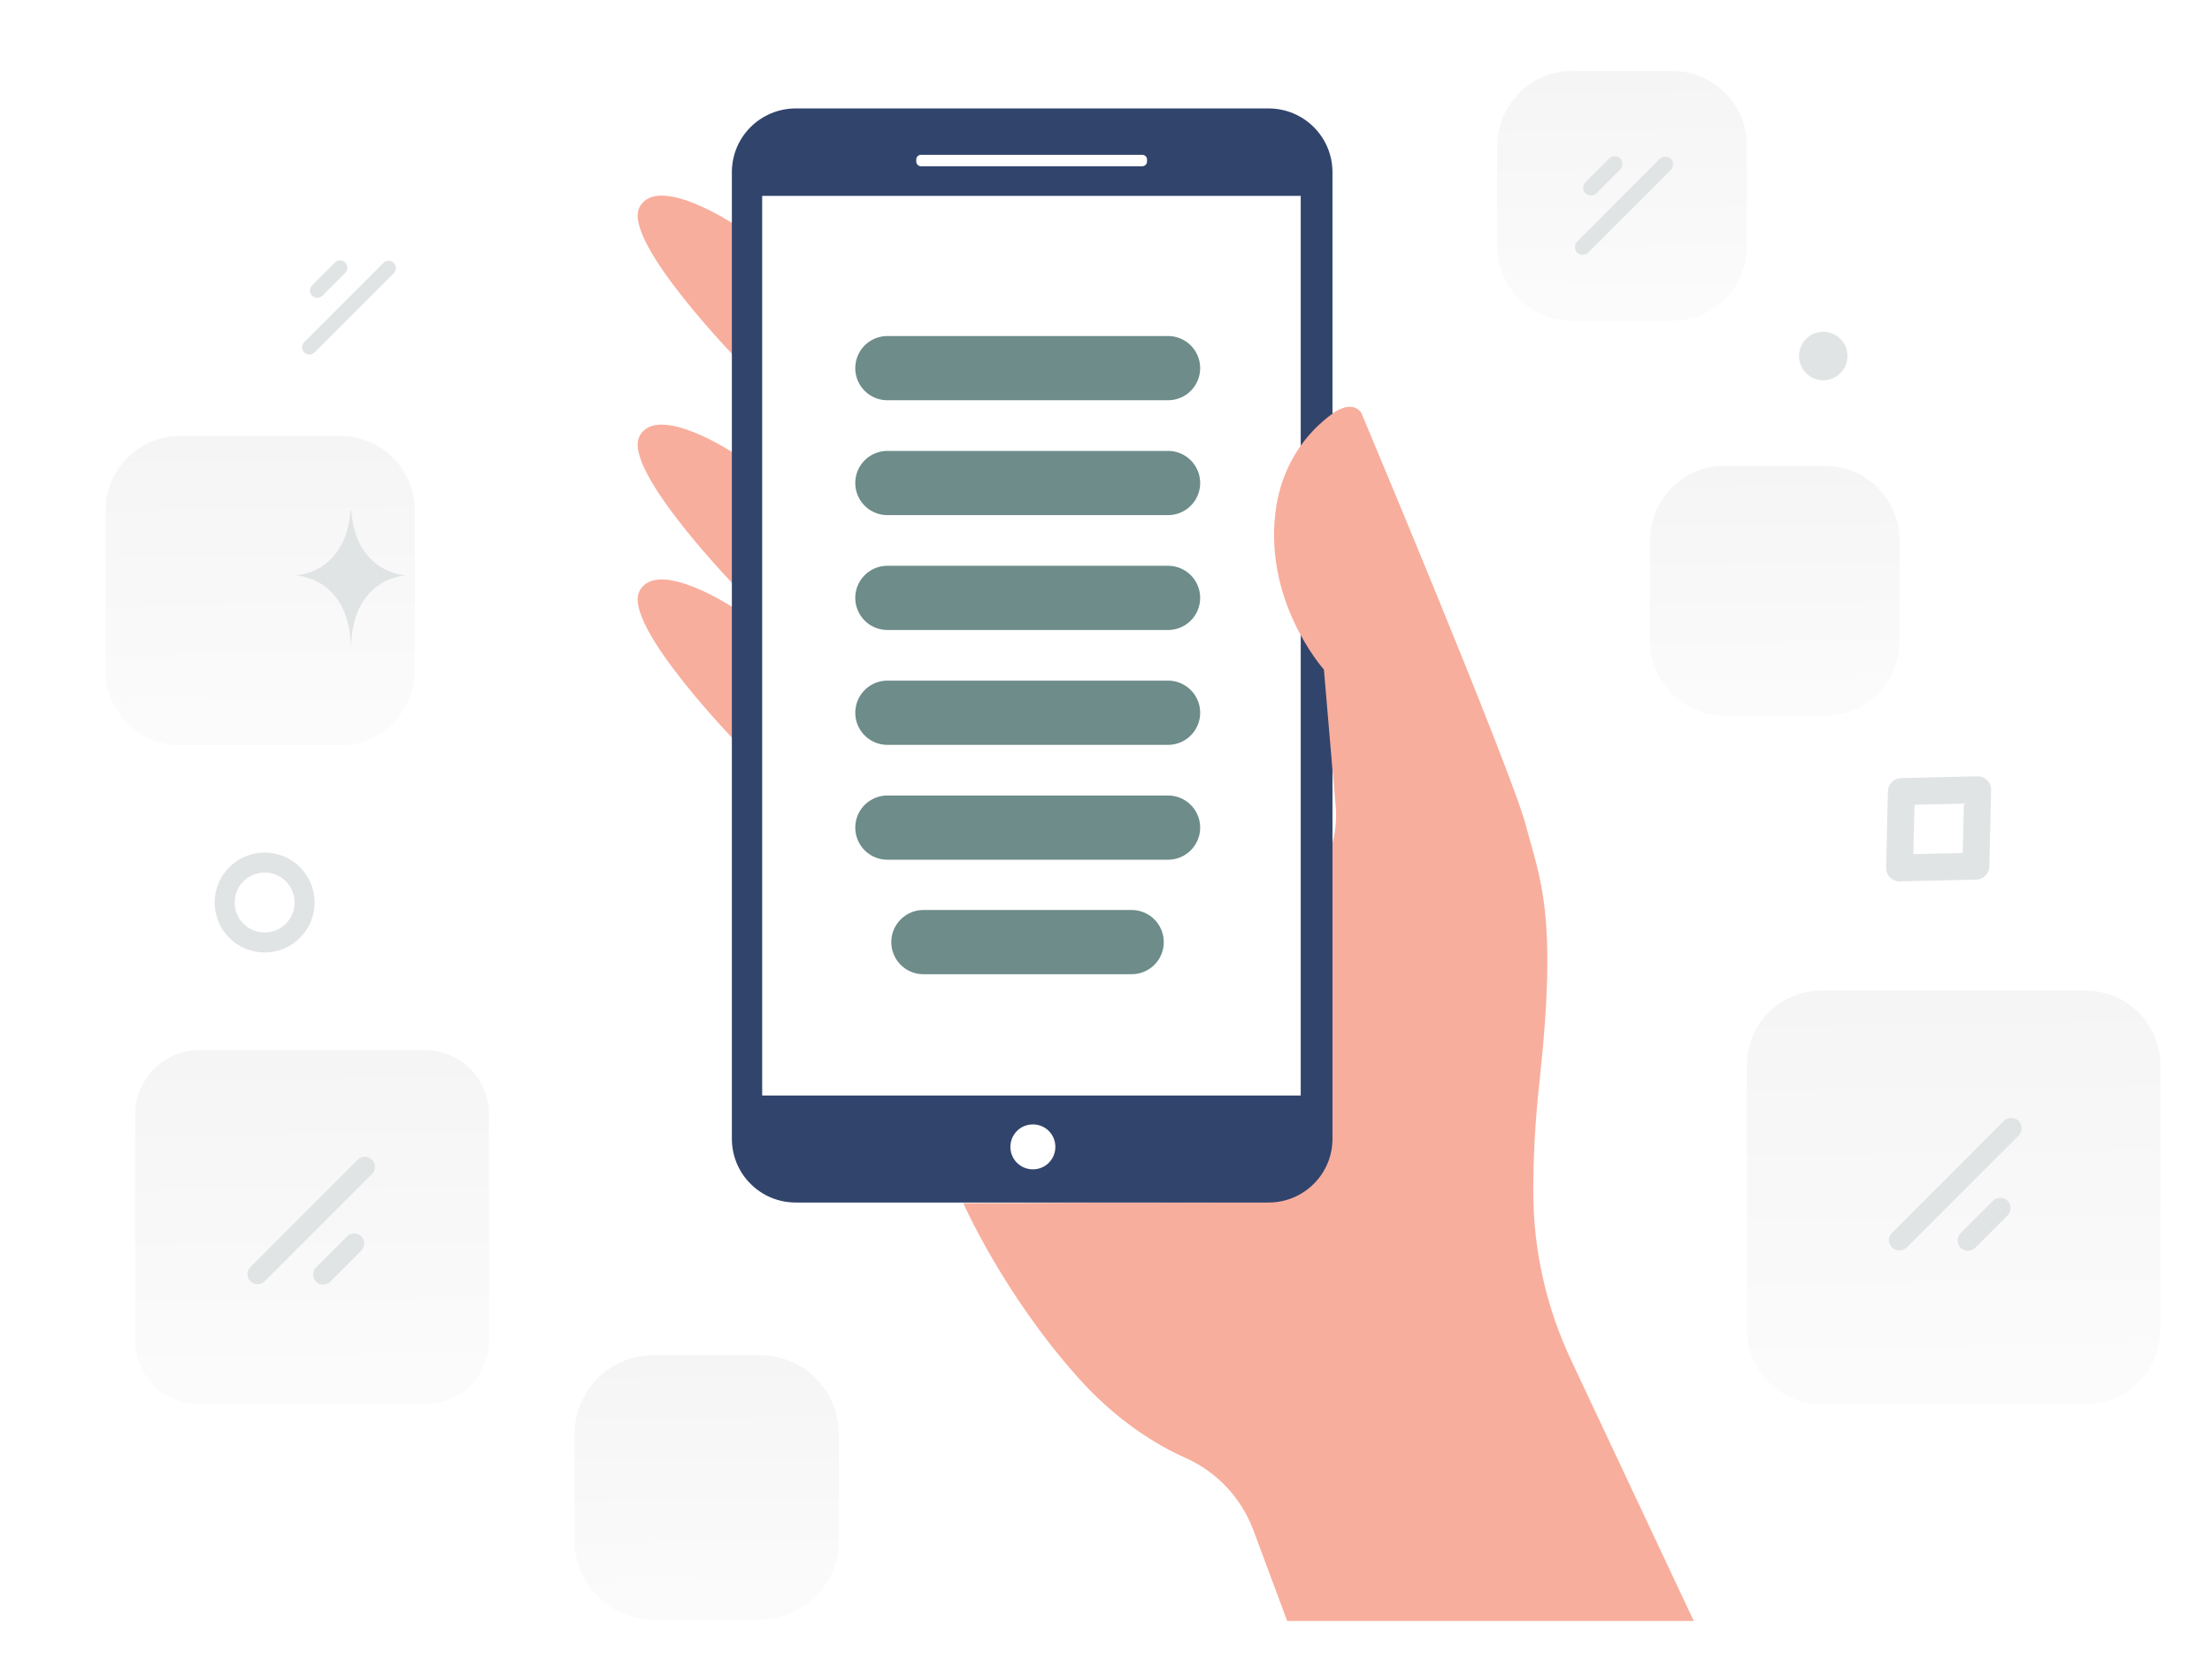 <?xml version="1.0" encoding="utf-8"?>
<!-- Generator: Adobe Illustrator 27.8.1, SVG Export Plug-In . SVG Version: 6.00 Build 0)  -->
<svg version="1.1" id="Layer_1" xmlns="http://www.w3.org/2000/svg" xmlns:xlink="http://www.w3.org/1999/xlink" x="0px" y="0px"
	 viewBox="0 0 620.2 463.6" style="enable-background:new 0 0 620.2 463.6;" xml:space="preserve">
<style type="text/css">
	.st0{fill:url(#SVGID_1_);}
	.st1{fill:url(#SVGID_00000025411870254022419540000001050277677175915139_);}
	.st2{fill:#6D8C8A;}
	.st3{fill:#FFFFFF;}
	.st4{fill:url(#SVGID_00000093866285558224490460000012482861670563705526_);}
	.st5{fill:url(#SVGID_00000148635318745196921250000017718346269529159317_);}
	.st6{fill:#E1E4E5;}
	.st7{fill:none;stroke:#E1E4E5;stroke-width:2.961;stroke-linecap:round;stroke-linejoin:round;}
	.st8{fill:url(#SVGID_00000106830534603940490700000008577736996073670067_);}
	.st9{fill:url(#SVGID_00000181766803708627961330000002845347562820915594_);}
	.st10{fill:url(#SVGID_00000036236208908070526340000003139102629890670247_);}
	.st11{fill:none;}
	.st12{fill:#F8AE9D;}
	.st13{fill:#23443B;}
	.st14{fill:#CC6144;}
	.st15{fill:#FFFFFF;stroke:#E1E4E5;stroke-width:2.514;}
	.st16{fill-rule:evenodd;clip-rule:evenodd;fill:#FFFFFF;}
	.st17{fill:url(#SVGID_00000107551519754481539640000013055469688785051532_);}
	.st18{fill:url(#SVGID_00000178904042081808321690000011287678559628464001_);}
	.st19{fill:url(#SVGID_00000160908649932839430690000013119781447996503963_);}
	.st20{fill:#FFFFFF;filter:url(#Adobe_OpacityMaskFilter);}
	.st21{mask:url(#a_00000158005664807144497710000012810765801847242428_);fill:none;stroke:#E1E4E5;stroke-width:2.232;}
	.st22{fill:#31446C;}
	.st23{fill:none;stroke:#E1E4E5;stroke-width:2.232;stroke-linecap:round;stroke-linejoin:round;}
	.st24{fill:url(#SVGID_00000046312971146407078640000012552602862936835256_);}
	.st25{fill:url(#SVGID_00000103261074641689455210000005181801901574263443_);}
	.st26{fill:url(#SVGID_00000037682909177852865560000004085272866083697048_);}
	.st27{fill-rule:evenodd;clip-rule:evenodd;fill:#FFFFFF;stroke:#E1E4E5;stroke-width:2.328;}
	.st28{fill:none;stroke:#E1E4E5;stroke-width:2.328;stroke-linecap:round;stroke-linejoin:round;}
	.st29{fill-rule:evenodd;clip-rule:evenodd;fill:#6D8C8A;stroke:#6D8C8A;stroke-width:31.429;stroke-miterlimit:10;}
	.st30{fill:none;stroke:#FFFFFF;stroke-width:28.078;stroke-linecap:round;stroke-linejoin:round;}
	.st31{fill:url(#SVGID_00000130632195433161221400000007911417434798600331_);}
	.st32{fill:url(#SVGID_00000043453572887310604620000017866097739237274520_);}
	.st33{fill:url(#SVGID_00000118385934576134877230000017415344129774301083_);}
	.st34{fill:url(#SVGID_00000093884311966244948170000003722853268282207885_);}
	.st35{fill:url(#SVGID_00000126296774765028640240000017345893011821862049_);}
	.st36{fill:url(#SVGID_00000179643361261307285830000015544112635089146289_);}
	.st37{fill:none;stroke:#E1E4E5;stroke-width:7.548;stroke-linecap:round;stroke-linejoin:round;}
	.st38{fill:none;stroke:#E1E4E5;stroke-width:5.612;stroke-miterlimit:10;}
	.st39{fill:#6D8C8A;stroke:#6D8C8A;stroke-width:18;stroke-linecap:round;stroke-linejoin:round;stroke-miterlimit:10;}
</style>
<path class="st11" d="M-151.4-77h900v600h-900V-77z"/>
<path class="st12" d="M474.9,454.4H360.9l-9.5-25.5c-3.4-9-10.2-16.3-19-20.2c-8.3-3.7-19.4-10.5-30.2-22.6
	c-21-23.5-32.1-48.8-32.1-48.8l70.7-0.3c0,0-6.4-39.5,28.8-92c3.8-5.6,5.5-12.4,4.9-19.1l-3.3-38.3c0,0-23.9-26.7-9.2-59.7
	c0,0,14-19.4,19.6-12.3c0,0,42.3,100.7,46.2,115.7s9,24.4,3.9,71.4c-1.4,12.5-1.8,22.8-1.8,31.4c0,16.4,3.7,32.6,10.7,47.4
	L474.9,454.4z"/>
<path class="st22" d="M200.4,171.7c-1.5-0.5-2.9-1-4.4-1.6l0.4-1.1c1.4,0.5,2.9,1.1,4.3,1.6L200.4,171.7L200.4,171.7z"/>
<path class="st12" d="M206.2,63.1c0,0-21.9-14.6-26.9-5c-5,9.6,28.4,43.7,28.4,43.7L206.2,63.1z M206.2,127.3c0,0-21.9-14.6-26.9-5
	c-5,9.6,28.4,43.7,28.4,43.7L206.2,127.3z M206.2,170.7c0,0-21.9-14.6-26.9-5c-5,9.6,28.4,43.7,28.4,43.7L206.2,170.7z"/>
<path class="st22" d="M223.1,30.4h132.6c9.9,0,17.9,8,17.9,17.9v270.9c0,10-8.1,17.9-17.9,17.9H223.1c-9.9,0-17.9-8-17.9-17.9V48.3
	C205.2,38.3,213.3,30.4,223.1,30.4z"/>
<path class="st3" d="M213.7,54.9h151v252.2h-151V54.9z M258.2,46.6h62.1c0.7,0,1.3-0.6,1.3-1.3v-0.6c0-0.7-0.6-1.3-1.3-1.3h-62.1
	c-0.7,0-1.3,0.6-1.3,1.3v0.6C256.9,46,257.5,46.6,258.2,46.6z"/>
<path class="st12" d="M376.6,210.7c0,0-0.9,3.4-3,5.1l-2.4-28.1c0,0-17.6-19.6-13.3-46.1c1.5-9.1,6-17.4,12.9-23.4
	c3.9-3.5,8.3-5.8,10.8-2.5c0,0,19.9,47.3,33.6,81.9L376.6,210.7L376.6,210.7z"/>
<path class="st3" d="M283.3,321.5c0,3.5,2.8,6.3,6.3,6.3s6.3-2.8,6.3-6.3s-2.8-6.3-6.3-6.3S283.3,318,283.3,321.5L283.3,321.5z"/>
<linearGradient id="SVGID_1_" gradientUnits="userSpaceOnUse" x1="88.755" y1="-1114.065" x2="85.698" y2="-851.519" gradientTransform="matrix(1 0 0 -1 0 -664.967)">
	<stop  offset="0" style="stop-color:#FFFFFF"/>
	<stop  offset="1" style="stop-color:#EEEEEE"/>
</linearGradient>
<path class="st0" d="M55.8,294.4h63.4c9.9,0,17.9,8,17.9,17.9v63.4c0,9.9-8,17.9-17.9,17.9H55.8c-9.9,0-17.9-8-17.9-17.9v-63.4
	C38,302.4,46,294.4,55.8,294.4z"/>
<linearGradient id="SVGID_00000064336562505661603530000004885875870455752320_" gradientUnits="userSpaceOnUse" x1="549.135" y1="-1123.428" x2="545.563" y2="-816.664" gradientTransform="matrix(1 0 0 -1 0 -664.967)">
	<stop  offset="0" style="stop-color:#FFFFFF"/>
	<stop  offset="1" style="stop-color:#EEEEEE"/>
</linearGradient>
<path style="fill:url(#SVGID_00000064336562505661603530000004885875870455752320_);" d="M510.7,277.7h74.1
	c11.5,0,20.9,9.3,20.9,20.9v74.1c0,11.5-9.3,20.9-20.9,20.9h-74.1c-11.5,0-20.9-9.3-20.9-20.9v-74.1
	C489.8,287,499.1,277.7,510.7,277.7z"/>
<linearGradient id="SVGID_00000012471671425490153740000013542643274415374224_" gradientUnits="userSpaceOnUse" x1="498.48" y1="-904.637" x2="496.324" y2="-719.474" gradientTransform="matrix(1 0 0 -1 0 -664.967)">
	<stop  offset="0" style="stop-color:#FFFFFF"/>
	<stop  offset="1" style="stop-color:#EEEEEE"/>
</linearGradient>
<path style="fill:url(#SVGID_00000012471671425490153740000013542643274415374224_);" d="M483.5,130.6h28.2
	c11.5,0,20.9,9.3,20.9,20.9v28.2c0,11.5-9.3,20.9-20.9,20.9h-28.2c-11.5,0-20.9-9.3-20.9-20.9v-28.2
	C462.7,139.9,472,130.6,483.5,130.6z"/>
<linearGradient id="SVGID_00000074413316991719462380000015316446669468920717_" gradientUnits="userSpaceOnUse" x1="199.054" y1="-1160.543" x2="196.769" y2="-964.325" gradientTransform="matrix(1 0 0 -1 0 -664.967)">
	<stop  offset="0" style="stop-color:#FFFFFF"/>
	<stop  offset="1" style="stop-color:#EEEEEE"/>
</linearGradient>
<path style="fill:url(#SVGID_00000074413316991719462380000015316446669468920717_);" d="M183.2,379.9h29.9
	c12.2,0,22.1,9.9,22.1,22.1v29.9c0,12.2-9.9,22.1-22.1,22.1h-29.9c-12.2,0-22.1-9.9-22.1-22.1v-29.9
	C161.1,389.8,171,379.9,183.2,379.9z"/>
<linearGradient id="SVGID_00000002385631245849532980000010697935731030272388_" gradientUnits="userSpaceOnUse" x1="455.698" y1="-794.029" x2="453.542" y2="-608.865" gradientTransform="matrix(1 0 0 -1 0 -664.967)">
	<stop  offset="0" style="stop-color:#FFFFFF"/>
	<stop  offset="1" style="stop-color:#EEEEEE"/>
</linearGradient>
<path style="fill:url(#SVGID_00000002385631245849532980000010697935731030272388_);" d="M440.7,19.9h28.2
	c11.5,0,20.9,9.3,20.9,20.9V69c0,11.5-9.3,20.9-20.9,20.9h-28.2c-11.5,0-20.9-9.3-20.9-20.9V40.8C419.9,29.3,429.2,19.9,440.7,19.9z
	"/>
<linearGradient id="SVGID_00000041275560455143855940000003570831578998468768_" gradientUnits="userSpaceOnUse" x1="73.992" y1="-922.348" x2="71.32" y2="-692.966" gradientTransform="matrix(1 0 0 -1 0 -664.967)">
	<stop  offset="0" style="stop-color:#FFFFFF"/>
	<stop  offset="1" style="stop-color:#EEEEEE"/>
</linearGradient>
<path style="fill:url(#SVGID_00000041275560455143855940000003570831578998468768_);" d="M50.5,122.2h44.9
	c11.5,0,20.9,9.3,20.9,20.9v44.9c0,11.5-9.3,20.9-20.9,20.9H50.5c-11.5,0-20.9-9.3-20.9-20.9v-44.9C29.6,131.5,39,122.2,50.5,122.2z
	"/>
<path class="st6" d="M468.5,47.6l-23.2,23.2c-0.8,0.8-2.2,0.8-3.1,0l0,0c-0.8-0.8-0.8-2.2,0-3.1l23.2-23.2c0.8-0.8,2.2-0.8,3.1,0
	l0,0C469.3,45.4,469.3,46.7,468.5,47.6z"/>
<path class="st6" d="M454.3,47.5l-6.7,6.7c-0.8,0.8-2.2,0.8-3.1,0l0,0c-0.8-0.8-0.8-2.2,0-3.1l6.7-6.7c0.8-0.8,2.2-0.8,3.1,0l0,0
	C455.1,45.3,455.1,46.6,454.3,47.5z"/>
<path class="st6" d="M530.5,345.6l31.4-31.4c1.1-1.1,3-1.1,4.1,0l0,0c1.1,1.1,1.1,3,0,4.1l-31.4,31.4c-1.1,1.1-3,1.1-4.1,0l0,0
	C529.3,348.6,529.3,346.7,530.5,345.6z"/>
<path class="st6" d="M549.7,345.7l9.1-9.1c1.1-1.1,3-1.1,4.1,0l0,0c1.1,1.1,1.1,3,0,4.1l-9.1,9.1c-1.1,1.1-3,1.1-4.1,0l0,0
	C548.6,348.7,548.6,346.9,549.7,345.7z"/>
<path class="st37" d="M554,242.8l-21.4,0.5l0.5-21.4l21.4-0.5L554,242.8L554,242.8z"/>
<circle class="st6" cx="511.2" cy="99.8" r="6.8"/>
<path class="st6" d="M110.4,76.6L88.2,98.8c-0.8,0.8-2.1,0.8-2.9,0l0,0c-0.8-0.8-0.8-2.1,0-2.9l22.2-22.2c0.8-0.8,2.1-0.8,2.9,0l0,0
	C111.2,74.5,111.2,75.8,110.4,76.6z"/>
<path class="st6" d="M96.8,76.5l-6.4,6.4c-0.8,0.8-2.1,0.8-2.9,0l0,0c-0.8-0.8-0.8-2.1,0-2.9l6.4-6.4c0.8-0.8,2.1-0.8,2.9,0l0,0
	C97.6,74.4,97.6,75.7,96.8,76.5z"/>
<path class="st6" d="M70.2,355.2l30.1-30.1c1.1-1.1,2.9-1.1,4,0l0,0c1.1,1.1,1.1,2.9,0,4l-30.1,30.1c-1.1,1.1-2.9,1.1-4,0l0,0
	C69.1,358,69.1,356.3,70.2,355.2z"/>
<path class="st6" d="M88.6,355.3l8.7-8.7c1.1-1.1,2.9-1.1,4,0l0,0c1.1,1.1,1.1,2.9,0,4l-8.7,8.7c-1.1,1.1-2.9,1.1-4,0l0,0
	C87.5,358.2,87.5,356.4,88.6,355.3z"/>
<path class="st38" d="M85.4,253c0,6.2-5,11.2-11.2,11.2c-6.2,0-11.2-5-11.2-11.2c0-6.2,5-11.2,11.2-11.2S85.4,246.8,85.4,253z"/>
<path class="st6" d="M98.3,143.1h0.2c1.3,17.9,15.5,18.2,15.5,18.2s-15.6,0.3-15.6,21c0-20.7-15.6-21-15.6-21S96.9,161,98.3,143.1
	L98.3,143.1z"/>
<g>
	<path class="st39" d="M248.8,103.2h78.7"/>
	<path class="st39" d="M248.8,135.4h78.7"/>
	<path class="st39" d="M248.8,167.6h78.7"/>
	<path class="st39" d="M248.8,199.8h78.7"/>
	<path class="st39" d="M248.8,232h78.7"/>
	<path class="st39" d="M258.9,264.1h58.4"/>
</g>
</svg>

